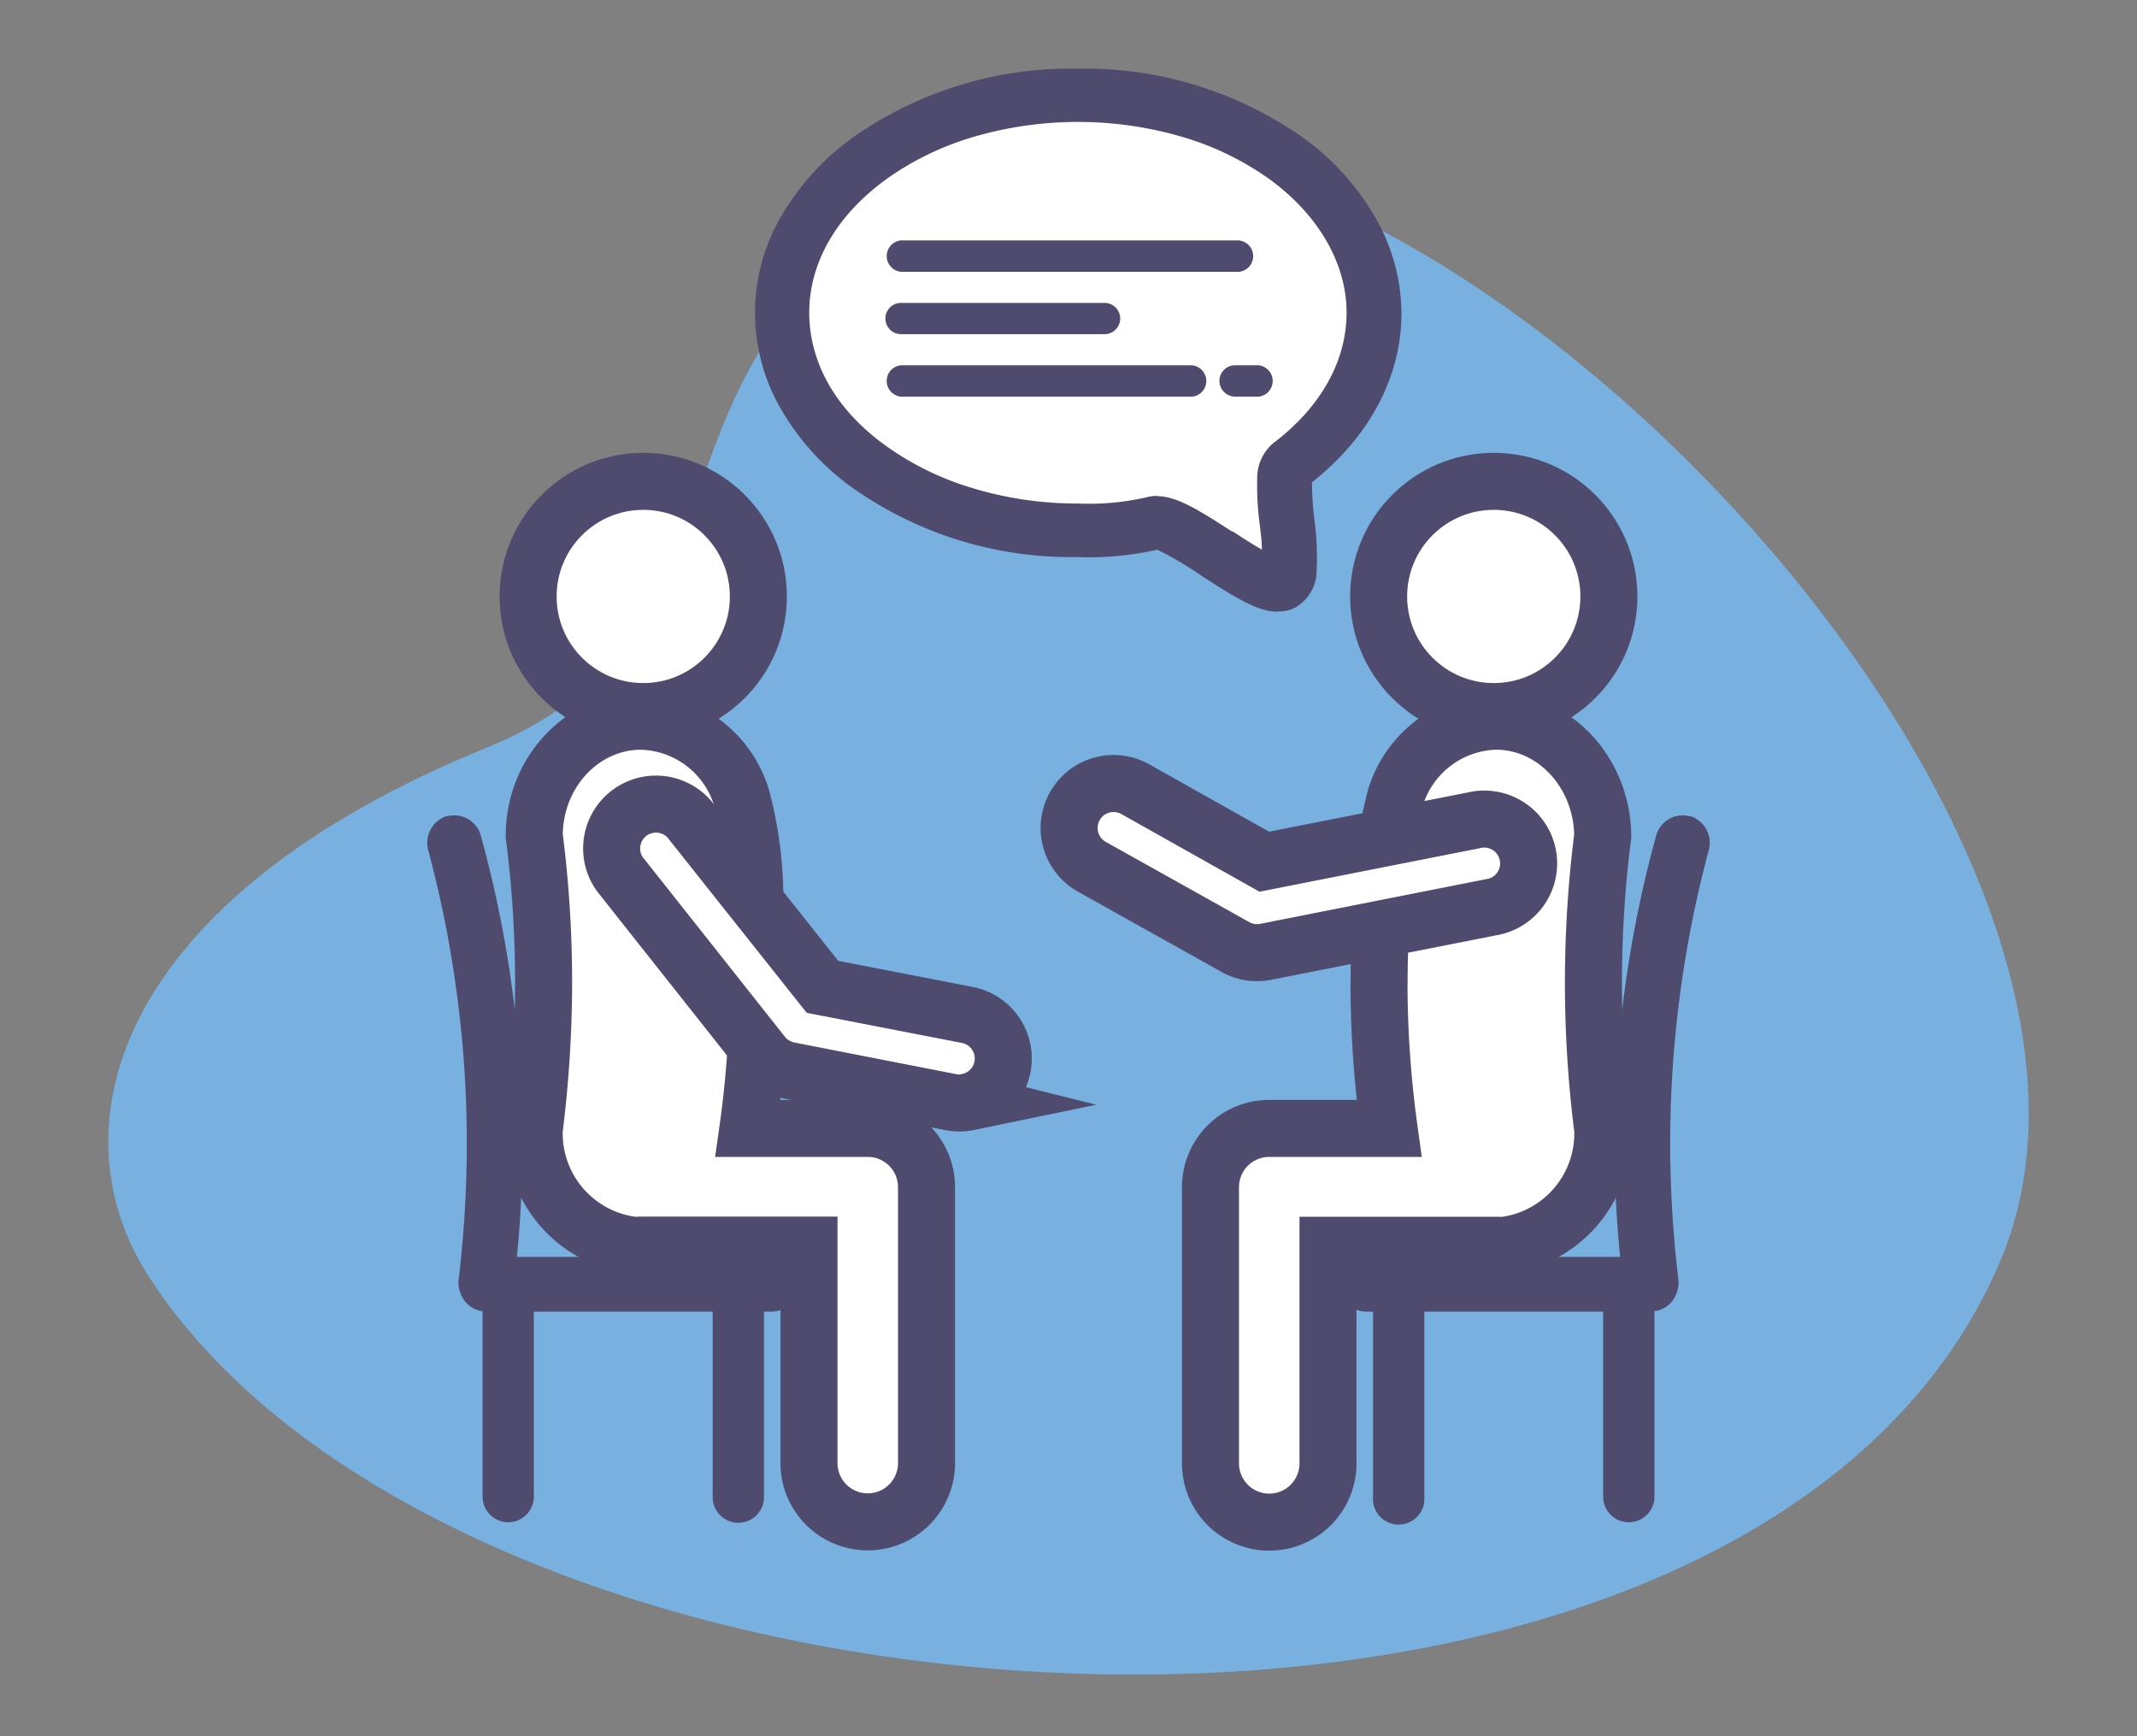 <svg id="Layer_1" data-name="Layer 1" xmlns="http://www.w3.org/2000/svg" xmlns:xlink="http://www.w3.org/1999/xlink" width="160" height="130" viewBox="0 0 160 130"><rect x="0" y="0" width="160" height="130" fill="#808080" stroke="none"/><defs><style>.cls-1{fill:none;}.cls-2{clip-path:url(#clip-path);}.cls-3{clip-path:url(#clip-path-2);}.cls-4{clip-path:url(#clip-path-3);}.cls-5{clip-path:url(#clip-path-4);}.cls-6{clip-path:url(#clip-path-5);}.cls-7{clip-path:url(#clip-path-6);}.cls-8{clip-path:url(#clip-path-7);}.cls-9{clip-path:url(#clip-path-8);}.cls-10{fill:#78b1e0;}.cls-11,.cls-13{fill:#fff;}.cls-11{stroke:#4e4b6e;stroke-miterlimit:10;stroke-width:4.27px;}.cls-12{fill:#4e4b6e;}</style><clipPath id="clip-path"><path class="cls-1" d="M-263.17-72.21a1.85,1.85,0,0,0,1.86,1.85h29.22a1.85,1.85,0,0,0,1.85-1.85A1.84,1.84,0,0,0-232.09-74h-29.22a1.84,1.84,0,0,0-1.86,1.84"/></clipPath><clipPath id="clip-path-2"><path class="cls-1" d="M-225.37-70.36a1.86,1.86,0,0,0,1.86-1.85A1.85,1.85,0,0,0-225.37-74h-.08a1.82,1.82,0,0,0-1.81,1.82v0a1.89,1.89,0,0,0,1.89,1.85"/></clipPath><clipPath id="clip-path-3"><path class="cls-1" d="M-183.15,45.66s1.4,2,9.53,2,9.77-2,9.77-2A2.83,2.83,0,0,0-166,42.43c-2.64-1-4.84-1.29-4.79-3.3a5.14,5.14,0,0,1,.4-2.19.48.48,0,0,0,.23.07c.17,0,.42-.1.68-.54.49-.79.87-1.85,0-2.11.19-1,.4-3.44-1.13-4.72a4.4,4.4,0,0,0-2.62-1s0,0,0,0h-.54s0,0,0,0a4.4,4.4,0,0,0-2.62,1c-1.53,1.28-1.32,3.7-1.14,4.72-.86.26-.48,1.32,0,2.11.27.44.52.54.69.54a.48.48,0,0,0,.23-.07,5.14,5.14,0,0,1,.4,2.19c.05,2-2.15,2.33-4.79,3.3a2.83,2.83,0,0,0-2.12,3.23"/></clipPath><clipPath id="clip-path-4"><path class="cls-1" d="M-183.5,55.32A1.46,1.46,0,0,0-182,56.78h29.14a1.46,1.46,0,0,0,1.46-1.46,1.46,1.46,0,0,0-1.46-1.46H-182a1.46,1.46,0,0,0-1.47,1.46"/></clipPath><clipPath id="clip-path-5"><path class="cls-1" d="M-147.07,56.78a1.46,1.46,0,0,0,1.46-1.46,1.46,1.46,0,0,0-1.46-1.46h-.07a1.44,1.44,0,0,0-1.43,1.44v0a1.5,1.5,0,0,0,1.5,1.46"/></clipPath><clipPath id="clip-path-6"><path class="cls-1" d="M-182,72.39h29.14a1.47,1.47,0,0,0,1.46-1.46,1.46,1.46,0,0,0-1.46-1.46H-182a1.46,1.46,0,0,0-1.47,1.46A1.47,1.47,0,0,0-182,72.39"/></clipPath><clipPath id="clip-path-7"><path class="cls-1" d="M-135.91,62H-182a1.46,1.46,0,0,0-1.46,1.46A1.46,1.46,0,0,0-182,64.87h46.13a1.46,1.46,0,0,0,1.46-1.46A1.46,1.46,0,0,0-135.91,62"/></clipPath><clipPath id="clip-path-8"><path class="cls-1" d="M-137.22,87.94h-9.93l-2-3.53a1.3,1.3,0,0,0-1.25-.65,1.33,1.33,0,0,0-1.12.87l-2.89,8.18-3.47-12.22a1.28,1.28,0,0,0-1.29-1,1.32,1.32,0,0,0-1.25,1l-2.86,12.12L-166,85.84a1.31,1.31,0,0,0-1.22-.83h0a1.31,1.31,0,0,0-1.21.88l-3.5,10h-10a1.3,1.3,0,0,0-1.31,1.3h0A1.31,1.31,0,0,0-182,98.45h10.95a1.31,1.31,0,0,0,1.24-.88l2.64-7.49,3,7.54a1.31,1.31,0,0,0,1.22.83h.1a1.31,1.31,0,0,0,1.18-1l2.66-11.28,3.22,11.33a1.3,1.3,0,0,0,1.22,1,1.29,1.29,0,0,0,1.28-.87l3.32-9.39,1,1.71a1.3,1.3,0,0,0,1.13.65h10.7a1.31,1.31,0,0,0,1.31-1.31h0a1.3,1.3,0,0,0-1.31-1.3h0"/></clipPath></defs><title>supportentourage</title><g id="Group_4532" data-name="Group 4532"><path id="Path_4371" data-name="Path 4371" class="cls-10" d="M11.22,95.71c24.18,37,120.06,42.52,138.56-1.33,14.05-33.3-45.48-93-75.17-81.76S59.17,46.75,36.4,56C8.74,67.26,3.78,84.33,11.22,95.71Z"/><g id="Group_4531" data-name="Group 4531"><g id="Group_4518" data-name="Group 4518"><g id="Group_4515" data-name="Group 4515"><path id="Path_4372" data-name="Path 4372" class="cls-11" d="M104.49,59.69A8.07,8.07,0,0,1,112,54c4.38,0,7.94,3.83,8,8.58a87.09,87.09,0,0,0,0,22,8.45,8.45,0,0,1-7.34,8.66,4.89,4.89,0,0,1-.54,0H99.43v16.33a4.4,4.4,0,1,1-8.8,0h0V88.89a4.4,4.4,0,0,1,4.4-4.4H104a80.54,80.54,0,0,1-.75-10.29q0-3.77.24-7.52A29.52,29.52,0,0,1,104.49,59.69Z"/></g><g id="Group_4516" data-name="Group 4516"><circle id="Ellipse_3379" data-name="Ellipse 3379" class="cls-11" cx="111.84" cy="44.66" r="8.62"/></g><g id="Group_4517" data-name="Group 4517"><path id="Path_4373" data-name="Path 4373" class="cls-12" d="M102.3,94.11h19A86.5,86.5,0,0,1,124,62.57a2.06,2.06,0,0,1,2.52-1.45l.08,0a2.11,2.11,0,0,1,1.31,2.64,84.88,84.88,0,0,0-2.26,31.93,2.3,2.3,0,0,1-.13,1.16,1.42,1.42,0,0,1-.08.18,2,2,0,0,1-1.46,1.13h-.11v13.9a1.92,1.92,0,0,1-3.84,0V98.21H106.64V112.1a1.92,1.92,0,1,1-3.84.26,1.13,1.13,0,0,1,0-.26V98.21h-.5a2.05,2.05,0,0,1,0-4.1Z"/></g></g><g id="Group_4519" data-name="Group 4519"><path id="Path_4374" data-name="Path 4374" class="cls-11" d="M94.1,71.33a3.27,3.27,0,0,1-1.62-.43l-10.73-6A3.32,3.32,0,0,1,85,59.09l9.66,5.43,15.7-3.1a3.32,3.32,0,1,1,1.28,6.51h0L94.75,71.27A3.57,3.57,0,0,1,94.1,71.33Z"/></g><g id="Group_4523" data-name="Group 4523"><g id="Group_4520" data-name="Group 4520"><path id="Path_4375" data-name="Path 4375" class="cls-11" d="M55.51,59.69A8.06,8.06,0,0,0,48,54c-4.39,0-8,3.83-8,8.58a86.5,86.5,0,0,1,.7,10.79,89.1,89.1,0,0,1-.7,11.2,8.44,8.44,0,0,0,7.34,8.66,3.27,3.27,0,0,0,.54,0H60.57v16.32a4.4,4.4,0,1,0,8.8,0h0V88.89a4.4,4.4,0,0,0-4.4-4.4H56a77.06,77.06,0,0,0,.75-10.29q0-3.77-.24-7.52A29.45,29.45,0,0,0,55.51,59.69Z"/></g><g id="Group_4521" data-name="Group 4521"><circle id="Ellipse_3380" data-name="Ellipse 3380" class="cls-11" cx="48.16" cy="44.66" r="8.62"/></g><g id="Group_4522" data-name="Group 4522"><path id="Path_4376" data-name="Path 4376" class="cls-12" d="M57.7,94.11h-19A86.5,86.5,0,0,0,36,62.57a2.06,2.06,0,0,0-2.52-1.45l-.08,0a2.11,2.11,0,0,0-1.31,2.64,84.88,84.88,0,0,1,2.26,31.93,2.3,2.3,0,0,0,.13,1.16,1.42,1.42,0,0,0,.08.18,2,2,0,0,0,1.46,1.13h.11v13.9a1.92,1.92,0,0,0,3.84,0V98.21H53.36V112.1a1.92,1.92,0,0,0,3.84,0V98.21h.5a2.05,2.05,0,0,0,.09-4.1Z"/></g></g><g id="Group_4524" data-name="Group 4524"><path id="Path_4377" data-name="Path 4377" class="cls-11" d="M72.49,82.52a3.26,3.26,0,0,1-1.32,0L59.1,80.16a3.37,3.37,0,0,1-2-1.2L46.43,65.48a3.32,3.32,0,0,1,5.2-4.12l9.95,12.53L72.45,76a3.32,3.32,0,0,1,0,6.51Z"/></g><g id="Group_4525" data-name="Group 4525"><path id="Path_4378" data-name="Path 4378" class="cls-13" d="M81.12,7.36c12.25,0,22.18,7.24,22.18,16.16,0,4.65-2.71,8.83-7,11.78L96,44.16l-9.57-5a30.37,30.37,0,0,1-5.3.48c-12.25,0-22.18-7.23-22.18-16.16S68.87,7.36,81.12,7.36Z"/></g><g id="Group_4526" data-name="Group 4526"><path id="Path_4379" data-name="Path 4379" class="cls-12" d="M89,27.35H67.46a1.18,1.18,0,0,0,0,2.35H89a1.18,1.18,0,1,0,.07-2.35Z"/></g><g id="Group_4527" data-name="Group 4527"><path id="Path_4380" data-name="Path 4380" class="cls-12" d="M92.51,18H67.46a1.18,1.18,0,0,0,0,2.35H92.51A1.18,1.18,0,1,0,92.58,18Z"/></g><g id="Group_4528" data-name="Group 4528"><path id="Path_4381" data-name="Path 4381" class="cls-12" d="M82.7,22.68H67.46a1.17,1.17,0,0,0,0,2.34H82.7a1.17,1.17,0,1,0,0-2.34Z"/></g><g id="Group_4529" data-name="Group 4529"><path id="Path_4382" data-name="Path 4382" class="cls-12" d="M94,27.35H92.51a1.17,1.17,0,0,0-1.21,1.14,1.19,1.19,0,0,0,1.14,1.21H94A1.18,1.18,0,1,0,94,27.35Z"/></g><g id="Group_4530" data-name="Group 4530"><g id="Path_4383" data-name="Path 4383"><path class="cls-12" d="M95.65,45.29c-1.28,0-2.87-1-5.33-2.56a20.07,20.07,0,0,0-3.62-2.06h-.06a22.59,22.59,0,0,1-5.94.56,30.16,30.16,0,0,1-9.14-1.38,25.26,25.26,0,0,1-7.51-3.79A18.47,18.47,0,0,1,59,30.41a13.88,13.88,0,0,1,0-13.95,18.47,18.47,0,0,1,5.1-5.65A25,25,0,0,1,71.56,7,30.78,30.78,0,0,1,89.85,7a25,25,0,0,1,7.51,3.79,18.6,18.6,0,0,1,5.1,5.65,14,14,0,0,1,1.88,7c0,4.66-2.36,9.06-6.64,12.39l0,0v.06a19.79,19.79,0,0,0,.17,3A20,20,0,0,1,98,42.62a2.68,2.68,0,0,1-1.42,2.47A2,2,0,0,1,95.65,45.29Zm-9-7.66c1.31,0,2.88,1,5.34,2.56l.06,0c.78.5,2,1.27,2.79,1.69L95,42v-.2c0-.79-.13-1.9-.2-2.56-.26-2.61-.47-4.68.81-5.64,3.68-2.77,5.7-6.39,5.7-10.18a11.17,11.17,0,0,0-1.59-5.68,15.57,15.57,0,0,0-4.39-4.7,22.34,22.34,0,0,0-6.57-3.21,28.12,28.12,0,0,0-16.12,0,22.28,22.28,0,0,0-6.56,3.21,15.57,15.57,0,0,0-4.39,4.7,11,11,0,0,0,0,11.37,15.57,15.57,0,0,0,4.39,4.7A22.26,22.26,0,0,0,72.64,37,27.62,27.62,0,0,0,80.7,38.2a19.84,19.84,0,0,0,5.4-.51A2.33,2.33,0,0,1,86.63,37.63Z"/><path class="cls-12" d="M95.65,44.8a1.72,1.72,0,0,0,.72-.15c1.47-.67,1.23-3,1-5.66a18.14,18.14,0,0,1-.16-3.15l0-.25.2-.15c4.16-3.24,6.45-7.5,6.45-12,0-9.54-10.38-17.3-23.15-17.3s-23.14,7.76-23.14,17.3S67.94,40.74,80.7,40.74a22.29,22.29,0,0,0,5.84-.55l.14,0,.14,0a18.73,18.73,0,0,1,3.77,2.13c2.31,1.5,3.92,2.48,5.06,2.48m-.14-2-.92-.47c-.87-.45-2.08-1.24-2.89-1.76-2.39-1.54-3.92-2.48-5.07-2.48a1.51,1.51,0,0,0-.42.05,20.25,20.25,0,0,1-5.51.52c-11.63,0-21.09-6.84-21.09-15.26S69.07,8.17,80.7,8.17,101.8,15,101.8,23.43c0,3.95-2.09,7.7-5.89,10.57-1.07.8-.87,2.74-.62,5.2.08.72.19,1.8.2,2.6l0,1m.14,3c-1.42,0-3.06-1-5.6-2.64a25.39,25.39,0,0,0-3.38-2,23.25,23.25,0,0,1-6,.55,28.34,28.34,0,0,1-16.94-5.27,18.81,18.81,0,0,1-5.23-5.8,14.32,14.32,0,0,1,0-14.43,19,19,0,0,1,5.23-5.81A28.34,28.34,0,0,1,80.7,5.14a28.35,28.35,0,0,1,17,5.27,19,19,0,0,1,5.23,5.81,14.41,14.41,0,0,1,2,7.21c0,4.77-2.38,9.27-6.7,12.68a22.84,22.84,0,0,0,.18,2.78,20.91,20.91,0,0,1,.17,3.77,3.17,3.17,0,0,1-1.7,2.88A2.7,2.7,0,0,1,95.65,45.78Zm-9-8.65c1.45,0,3.07,1,5.6,2.64l.07,0c.6.4,1.45.95,2.18,1.36,0-.65-.11-1.38-.16-1.87a20.94,20.94,0,0,1-.19-3.38,3.41,3.41,0,0,1,1.19-2.71c3.54-2.67,5.5-6.14,5.5-9.78s-2.06-7.29-5.78-10a21.8,21.8,0,0,0-6.42-3.13,27.81,27.81,0,0,0-15.83,0,21.8,21.8,0,0,0-6.42,3.13c-3.73,2.7-5.78,6.25-5.78,10s2,7.3,5.78,10a21.8,21.8,0,0,0,6.42,3.13,26.94,26.94,0,0,0,7.91,1.16,19.15,19.15,0,0,0,5.28-.5h0A2.74,2.74,0,0,1,86.63,37.13Z"/></g></g></g></g></svg>